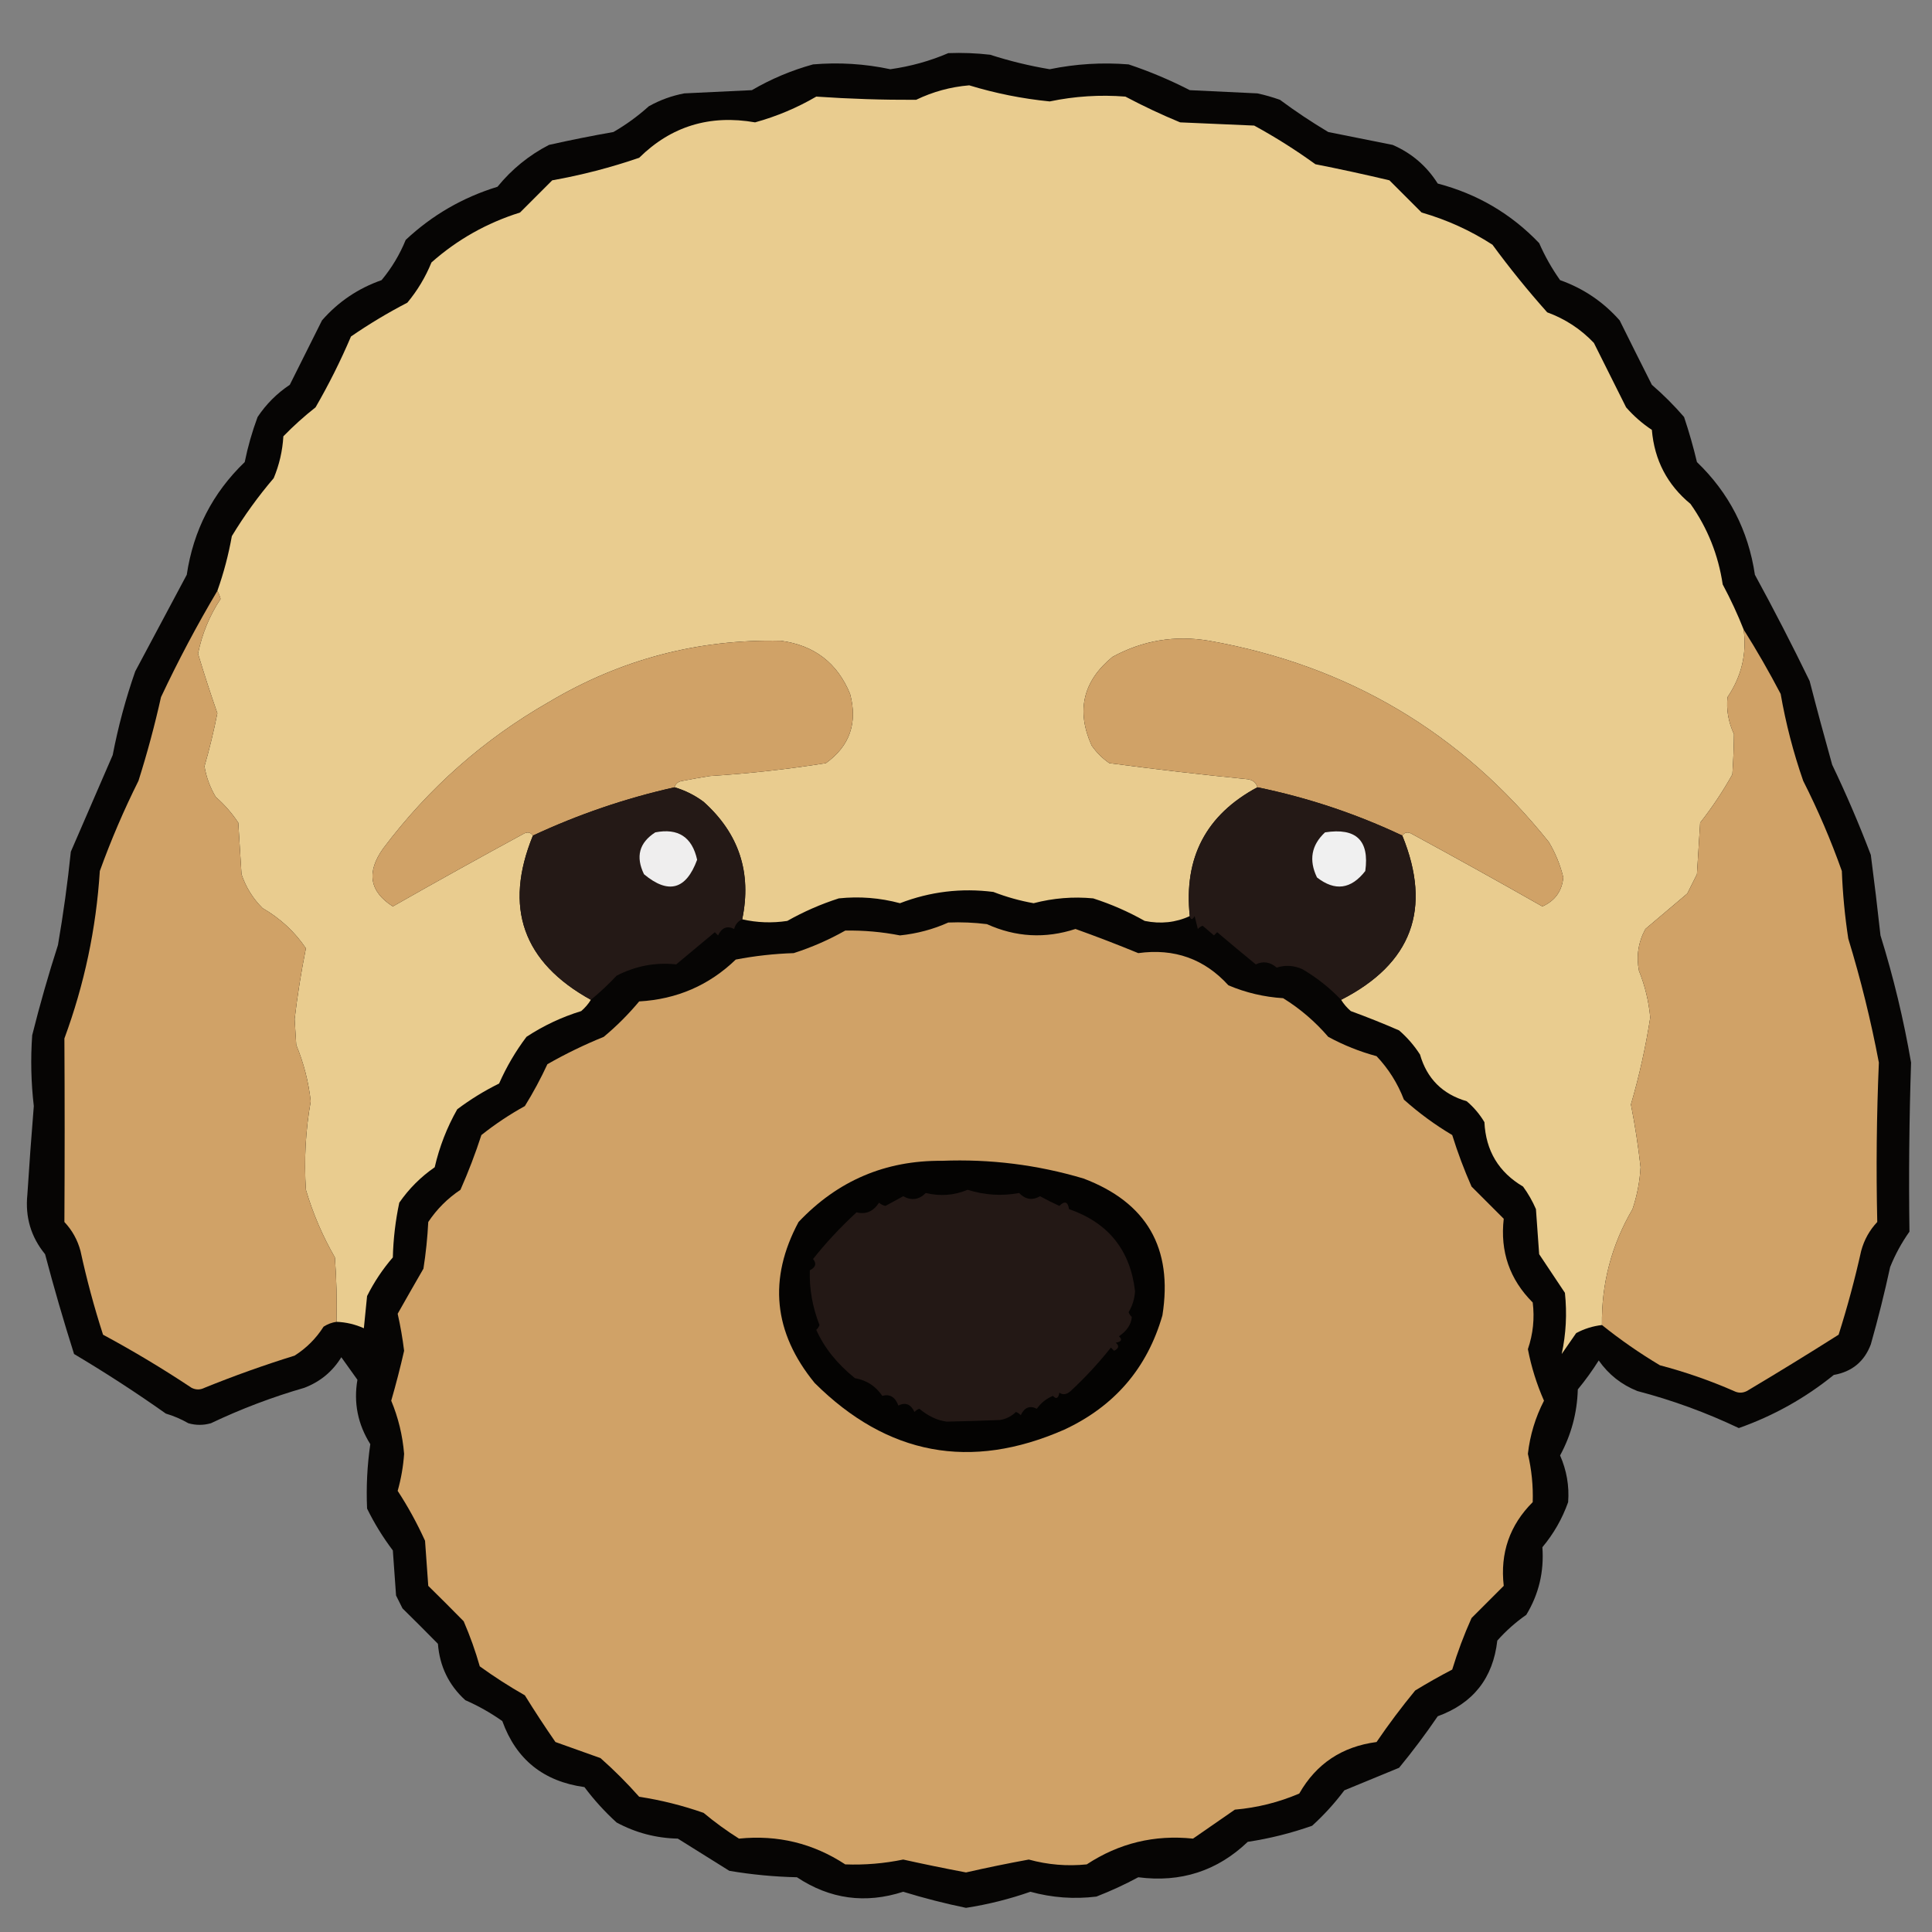 <?xml version="1.0" encoding="UTF-8"?>
<!DOCTYPE svg PUBLIC "-//W3C//DTD SVG 1.1//EN" "http://www.w3.org/Graphics/SVG/1.1/DTD/svg11.dtd">
<svg xmlns="http://www.w3.org/2000/svg" version="1.1" width="600px" height="600px" style="shape-rendering:geometricPrecision; text-rendering:geometricPrecision; image-rendering:optimizeQuality; fill-rule:evenodd; clip-rule:evenodd" xmlns:xlink="http://www.w3.org/1999/xlink">
<rect width="100%" height="100%" fill="#808080" stroke="none"/>
<g><path style="opacity:0.969" fill="#030201" d="M 294.5,16.5 C 298.846,16.334 303.179,16.501 307.5,17C 313.571,18.956 319.738,20.456 326,21.5C 334.1,19.838 342.266,19.338 350.5,20C 357.018,22.173 363.351,24.84 369.5,28C 376.5,28.333 383.5,28.667 390.5,29C 392.878,29.511 395.212,30.178 397.5,31C 402.328,34.581 407.328,37.915 412.5,41C 419.157,42.333 425.824,43.666 432.5,45C 438.395,47.561 443.061,51.561 446.5,57C 458.795,60.227 469.295,66.393 478,75.5C 479.787,79.577 481.954,83.41 484.5,87C 491.739,89.571 497.905,93.737 503,99.5C 506.287,106.14 509.621,112.807 513,119.5C 516.613,122.623 519.946,125.956 523,129.5C 524.546,134.114 525.879,138.781 527,143.5C 536.953,153.071 542.953,164.738 545,178.5C 550.937,189.375 556.604,200.375 562,211.5C 564.242,220.195 566.575,228.862 569,237.5C 573.39,246.669 577.39,256.003 581,265.5C 582.088,273.813 583.088,282.146 584,290.5C 588.036,303.475 591.202,316.642 593.5,330C 592.923,347.49 592.757,364.99 593,382.5C 590.565,385.934 588.565,389.6 587,393.5C 585.254,401.565 583.254,409.565 581,417.5C 578.993,422.838 575.159,426.004 569.5,427C 560.626,434.187 550.793,439.687 540,443.5C 529.872,438.679 519.372,434.846 508.5,432C 503.551,430.026 499.551,426.86 496.5,422.5C 494.527,425.64 492.36,428.64 490,431.5C 489.799,438.77 487.966,445.603 484.5,452C 486.544,456.663 487.377,461.497 487,466.5C 485.166,471.662 482.499,476.328 479,480.5C 479.555,488.109 477.888,495.109 474,501.5C 470.703,503.795 467.703,506.462 465,509.5C 463.684,521.15 457.517,528.983 446.5,533C 442.743,538.512 438.743,543.846 434.5,549C 428.833,551.333 423.167,553.667 417.5,556C 414.508,559.992 411.174,563.658 407.5,567C 400.999,569.301 394.332,570.967 387.5,572C 378.02,581.048 366.687,584.715 353.5,583C 349.317,585.257 344.984,587.257 340.5,589C 333.565,589.85 326.732,589.35 320,587.5C 313.497,589.778 306.83,591.445 300,592.5C 293.427,591.143 286.927,589.476 280.5,587.5C 268.75,591.303 257.75,589.803 247.5,583C 240.437,582.84 233.437,582.173 226.5,581C 221.167,577.667 215.833,574.333 210.5,571C 203.742,570.85 197.409,569.183 191.5,566C 187.797,562.633 184.464,558.966 181.5,555C 168.79,553.248 160.29,546.415 156,534.5C 152.41,531.954 148.577,529.787 144.5,528C 139.384,523.341 136.551,517.508 136,510.5C 132.419,506.85 128.752,503.184 125,499.5C 124.333,498.167 123.667,496.833 123,495.5C 122.667,490.833 122.333,486.167 122,481.5C 118.905,477.411 116.239,473.077 114,468.5C 113.703,461.759 114.037,455.093 115,448.5C 111.112,442.291 109.779,435.624 111,428.5C 109.333,426.167 107.667,423.833 106,421.5C 103.26,425.958 99.427,429.125 94.5,431C 84.533,433.878 74.866,437.545 65.5,442C 63.167,442.667 60.833,442.667 58.5,442C 56.283,440.725 53.949,439.725 51.5,439C 42.256,432.46 32.756,426.293 23,420.5C 19.75,410.253 16.75,399.92 14,389.5C 9.62,384.158 7.787,377.991 8.5,371C 9.084,361.828 9.75,352.661 10.5,343.5C 9.645,336.175 9.478,328.842 10,321.5C 12.356,312.077 15.022,302.744 18,293.5C 19.663,283.87 20.997,274.203 22,264.5C 26.333,254.5 30.667,244.5 35,234.5C 36.702,225.653 39.035,216.986 42,208.5C 47.333,198.5 52.667,188.5 58,178.5C 60.044,164.745 66.044,153.078 76,143.5C 76.967,138.738 78.301,134.071 80,129.5C 82.667,125.5 86,122.167 90,119.5C 93.333,112.833 96.667,106.167 100,99.5C 105.043,93.724 111.21,89.558 118.5,87C 121.629,83.248 124.129,79.081 126,74.5C 134.206,66.812 143.706,61.312 154.5,58C 158.964,52.53 164.297,48.197 170.5,45C 177.146,43.503 183.813,42.17 190.5,41C 194.447,38.72 198.113,36.053 201.5,33C 204.948,31.073 208.615,29.739 212.5,29C 219.5,28.667 226.5,28.333 233.5,28C 239.467,24.518 245.801,21.851 252.5,20C 260.57,19.314 268.57,19.814 276.5,21.5C 282.818,20.611 288.818,18.944 294.5,16.5 Z"/></g>
<g><path style="opacity:1" fill="#e9cc8f" d="M 541.5,195.5 C 542.523,203.032 540.857,210.032 536.5,216.5C 536.082,220.372 536.749,224.205 538.5,228C 538.462,232.009 538.295,236.176 538,240.5C 535.059,245.772 531.726,250.772 528,255.5C 527.667,260.833 527.333,266.167 527,271.5C 526,273.5 525,275.5 524,277.5C 519.667,281.167 515.333,284.833 511,288.5C 508.78,292.595 508.113,296.928 509,301.5C 510.872,306.156 512.039,310.989 512.5,316C 511.083,325.155 509.083,334.155 506.5,343C 507.77,349.454 508.77,355.954 509.5,362.5C 509.244,366.947 508.411,371.28 507,375.5C 500.487,386.629 497.321,398.629 497.5,411.5C 494.689,411.826 492.022,412.659 489.5,414C 488,416.167 486.5,418.333 485,420.5C 486.347,414.296 486.681,407.963 486,401.5C 483.333,397.5 480.667,393.5 478,389.5C 477.667,384.833 477.333,380.167 477,375.5C 475.92,373.004 474.586,370.67 473,368.5C 465.434,364.044 461.434,357.378 461,348.5C 459.542,346.04 457.709,343.873 455.5,342C 447.974,339.807 443.14,334.974 441,327.5C 439.207,324.705 437.04,322.205 434.5,320C 429.553,317.848 424.553,315.848 419.5,314C 418.29,312.961 417.29,311.794 416.5,310.5C 438.458,299.289 444.792,282.289 435.5,259.5C 436.251,258.427 437.251,258.26 438.5,259C 452.112,266.387 465.612,273.887 479,281.5C 482.909,279.758 485.075,276.758 485.5,272.5C 484.556,268.611 483.056,264.944 481,261.5C 453.745,227.451 418.578,206.617 375.5,199C 364.887,197.209 354.887,198.876 345.5,204C 336.332,211.519 334.165,220.685 339,231.5C 340.5,233.667 342.333,235.5 344.5,237C 358.783,238.902 373.116,240.569 387.5,242C 389.119,242.236 390.119,243.069 390.5,244.5C 374.574,253.015 367.574,266.348 369.5,284.5C 365.137,286.511 360.471,287.011 355.5,286C 350.421,283.128 345.088,280.795 339.5,279C 333.259,278.407 327.092,278.907 321,280.5C 316.728,279.743 312.561,278.576 308.5,277C 298.532,275.727 288.865,276.893 279.5,280.5C 273.249,278.825 266.915,278.325 260.5,279C 254.912,280.795 249.579,283.128 244.5,286C 239.78,286.717 235.114,286.55 230.5,285.5C 233.506,271.023 229.506,258.856 218.5,249C 215.757,246.962 212.757,245.462 209.5,244.5C 209.791,243.351 210.624,242.684 212,242.5C 214.824,241.946 217.657,241.446 220.5,241C 232.586,240.233 244.586,238.9 256.5,237C 263.901,231.67 266.401,224.503 264,215.5C 260.041,205.88 252.874,200.38 242.5,199C 216.733,198.442 192.733,204.776 170.5,218C 150.263,229.563 133.096,244.73 119,263.5C 113.729,270.868 114.729,276.868 122,281.5C 135.388,273.887 148.888,266.387 162.5,259C 163.749,258.26 164.749,258.427 165.5,259.5C 156.387,281.827 162.387,298.827 183.5,310.5C 182.71,311.794 181.71,312.961 180.5,314C 174.451,315.858 168.784,318.525 163.5,322C 160.11,326.498 157.277,331.332 155,336.5C 150.402,338.77 146.069,341.437 142,344.5C 138.802,350.137 136.468,356.137 135,362.5C 130.667,365.5 127,369.167 124,373.5C 122.814,379.085 122.148,384.751 122,390.5C 118.837,394.156 116.171,398.156 114,402.5C 113.667,405.833 113.333,409.167 113,412.5C 110.313,411.287 107.48,410.62 104.5,410.5C 104.666,403.825 104.5,397.158 104,390.5C 100.168,383.838 97.168,376.838 95,369.5C 94.392,360.278 94.892,351.112 96.5,342C 95.835,335.996 94.335,330.163 92,324.5C 91.833,321.833 91.667,319.167 91.5,316.5C 92.376,309.065 93.543,301.732 95,294.5C 91.531,289.369 87.031,285.203 81.5,282C 78.51,279.01 76.343,275.51 75,271.5C 74.667,266.167 74.333,260.833 74,255.5C 72.039,252.537 69.706,249.871 67,247.5C 65.239,244.551 64.073,241.384 63.5,238C 65.071,232.549 66.404,227.049 67.5,221.5C 65.367,215.394 63.367,209.227 61.5,203C 62.729,196.876 65.062,191.21 68.5,186C 68.257,185.098 67.923,184.265 67.5,183.5C 69.464,177.977 70.964,172.31 72,166.5C 75.843,160.147 80.177,154.147 85,148.5C 86.737,144.351 87.737,140.017 88,135.5C 91.145,132.266 94.478,129.266 98,126.5C 102.117,119.385 105.784,112.052 109,104.5C 114.626,100.628 120.46,97.128 126.5,94C 129.629,90.248 132.129,86.081 134,81.5C 142.015,74.406 151.182,69.239 161.5,66C 164.887,62.613 168.221,59.279 171.5,56C 180.621,54.379 189.621,52.045 198.5,49C 208.433,39.201 220.433,35.534 234.5,38C 241.199,36.149 247.533,33.482 253.5,30C 263.809,30.709 274.143,31.043 284.5,31C 289.723,28.481 295.223,26.981 301,26.5C 309.138,28.986 317.471,30.653 326,31.5C 333.761,29.877 341.594,29.377 349.5,30C 355.087,32.962 360.754,35.628 366.5,38C 374.167,38.333 381.833,38.667 389.5,39C 396.1,42.605 402.434,46.605 408.5,51C 416.213,52.522 423.879,54.189 431.5,56C 434.86,59.36 438.194,62.694 441.5,66C 449.34,68.254 456.673,71.587 463.5,76C 468.815,83.249 474.482,90.249 480.5,97C 486.103,99.048 490.936,102.214 495,106.5C 498.333,113.167 501.667,119.833 505,126.5C 507.371,129.206 510.037,131.539 513,133.5C 513.789,142.884 517.789,150.55 525,156.5C 530.296,163.985 533.629,172.318 535,181.5C 537.452,186.068 539.618,190.735 541.5,195.5 Z"/></g>
<g><path style="opacity:1" fill="#d0a267" d="M 67.5,183.5 C 67.923,184.265 68.257,185.098 68.5,186C 65.062,191.21 62.729,196.876 61.5,203C 63.367,209.227 65.367,215.394 67.5,221.5C 66.404,227.049 65.071,232.549 63.5,238C 64.073,241.384 65.239,244.551 67,247.5C 69.706,249.871 72.039,252.537 74,255.5C 74.333,260.833 74.667,266.167 75,271.5C 76.343,275.51 78.51,279.01 81.5,282C 87.031,285.203 91.531,289.369 95,294.5C 93.543,301.732 92.376,309.065 91.5,316.5C 91.667,319.167 91.833,321.833 92,324.5C 94.335,330.163 95.835,335.996 96.5,342C 94.892,351.112 94.392,360.278 95,369.5C 97.168,376.838 100.168,383.838 104,390.5C 104.5,397.158 104.666,403.825 104.5,410.5C 103.078,410.709 101.745,411.209 100.5,412C 98.167,415.667 95.167,418.667 91.5,421C 82.026,423.936 72.692,427.269 63.5,431C 62.167,431.667 60.833,431.667 59.5,431C 50.575,425.07 41.408,419.57 32,414.5C 29.243,405.972 26.91,397.306 25,388.5C 24.08,385.062 22.413,382.062 20,379.5C 20.107,360.484 20.107,341.484 20,322.5C 26.199,305.704 29.866,288.371 31,270.5C 34.467,260.904 38.467,251.571 43,242.5C 45.713,233.937 48.046,225.271 50,216.5C 55.353,205.122 61.186,194.122 67.5,183.5 Z"/></g>
<g><path style="opacity:1" fill="#d0a267" d="M 209.5,244.5 C 194.307,247.898 179.64,252.898 165.5,259.5C 164.749,258.427 163.749,258.26 162.5,259C 148.888,266.387 135.388,273.887 122,281.5C 114.729,276.868 113.729,270.868 119,263.5C 133.096,244.73 150.263,229.563 170.5,218C 192.733,204.776 216.733,198.442 242.5,199C 252.874,200.38 260.041,205.88 264,215.5C 266.401,224.503 263.901,231.67 256.5,237C 244.586,238.9 232.586,240.233 220.5,241C 217.657,241.446 214.824,241.946 212,242.5C 210.624,242.684 209.791,243.351 209.5,244.5 Z"/></g>
<g><path style="opacity:1" fill="#d0a267" d="M 435.5,259.5 C 421.115,252.705 406.115,247.705 390.5,244.5C 390.119,243.069 389.119,242.236 387.5,242C 373.116,240.569 358.783,238.902 344.5,237C 342.333,235.5 340.5,233.667 339,231.5C 334.165,220.685 336.332,211.519 345.5,204C 354.887,198.876 364.887,197.209 375.5,199C 418.578,206.617 453.745,227.451 481,261.5C 483.056,264.944 484.556,268.611 485.5,272.5C 485.075,276.758 482.909,279.758 479,281.5C 465.612,273.887 452.112,266.387 438.5,259C 437.251,258.26 436.251,258.427 435.5,259.5 Z"/></g>
<g><path style="opacity:1" fill="#d0a267" d="M 541.5,195.5 C 545.559,201.941 549.392,208.607 553,215.5C 554.598,224.682 556.932,233.682 560,242.5C 564.604,251.592 568.604,260.926 572,270.5C 572.269,277.542 572.936,284.542 574,291.5C 577.876,304.17 581.043,317.003 583.5,330C 582.791,346.491 582.624,362.991 583,379.5C 580.587,382.062 578.92,385.062 578,388.5C 576.044,397.287 573.71,405.954 571,414.5C 561.616,420.446 552.116,426.279 542.5,432C 541.167,432.667 539.833,432.667 538.5,432C 531.059,428.742 523.392,426.075 515.5,424C 509.209,420.246 503.209,416.08 497.5,411.5C 497.321,398.629 500.487,386.629 507,375.5C 508.411,371.28 509.244,366.947 509.5,362.5C 508.77,355.954 507.77,349.454 506.5,343C 509.083,334.155 511.083,325.155 512.5,316C 512.039,310.989 510.872,306.156 509,301.5C 508.113,296.928 508.78,292.595 511,288.5C 515.333,284.833 519.667,281.167 524,277.5C 525,275.5 526,273.5 527,271.5C 527.333,266.167 527.667,260.833 528,255.5C 531.726,250.772 535.059,245.772 538,240.5C 538.295,236.176 538.462,232.009 538.5,228C 536.749,224.205 536.082,220.372 536.5,216.5C 540.857,210.032 542.523,203.032 541.5,195.5 Z"/></g>
<g><path style="opacity:1" fill="#241916" d="M 209.5,244.5 C 212.757,245.462 215.757,246.962 218.5,249C 229.506,258.856 233.506,271.023 230.5,285.5C 229.21,286.058 228.377,287.058 228,288.5C 225.81,287.416 224.144,288.083 223,290.5C 222.667,290.167 222.333,289.833 222,289.5C 217.975,292.863 213.975,296.196 210,299.5C 203.602,298.8 197.435,299.967 191.5,303C 188.964,305.705 186.297,308.205 183.5,310.5C 162.387,298.827 156.387,281.827 165.5,259.5C 179.64,252.898 194.307,247.898 209.5,244.5 Z"/></g>
<g><path style="opacity:1" fill="#241916" d="M 390.5,244.5 C 406.115,247.705 421.115,252.705 435.5,259.5C 444.792,282.289 438.458,299.289 416.5,310.5C 412.95,306.786 408.95,303.619 404.5,301C 401.813,299.805 399.146,299.638 396.5,300.5C 394.436,298.739 392.269,298.405 390,299.5C 386.386,296.554 382.386,293.22 378,289.5C 377.667,289.833 377.333,290.167 377,290.5C 375.937,289.562 374.77,288.562 373.5,287.5C 372.914,287.709 372.414,288.043 372,288.5C 371.667,287.167 371.333,285.833 371,284.5C 370.31,285.738 369.81,285.738 369.5,284.5C 367.574,266.348 374.574,253.015 390.5,244.5 Z"/></g>
<g><path style="opacity:1" fill="#efeeee" d="M 203.5,258.5 C 210.609,257.112 214.943,259.945 216.5,267C 213.076,276.318 207.576,277.818 200,271.5C 197.348,266.039 198.514,261.706 203.5,258.5 Z"/></g>
<g><path style="opacity:1" fill="#f0f0f0" d="M 411.5,258.5 C 421.158,256.993 425.325,260.993 424,270.5C 419.583,276.183 414.583,276.849 409,272.5C 406.418,267.12 407.251,262.453 411.5,258.5 Z"/></g>
<g><path style="opacity:1" fill="#d0a267" d="M 294.5,286.5 C 298.514,286.334 302.514,286.501 306.5,287C 315.459,291.056 324.626,291.556 334,288.5C 340.503,290.829 347.003,293.329 353.5,296C 364.703,294.457 374.036,297.79 381.5,306C 386.907,308.292 392.574,309.626 398.5,310C 403.781,313.281 408.447,317.281 412.5,322C 417.272,324.59 422.272,326.59 427.5,328C 431.208,331.91 434.042,336.41 436,341.5C 440.645,345.655 445.645,349.322 451,352.5C 452.695,357.947 454.695,363.28 457,368.5C 460.36,371.86 463.694,375.194 467,378.5C 465.837,388.682 468.837,397.348 476,404.5C 476.612,409.439 476.112,414.273 474.5,419C 475.566,424.53 477.232,429.863 479.5,435C 476.829,440.181 475.162,445.681 474.5,451.5C 475.663,456.467 476.163,461.467 476,466.5C 468.837,473.652 465.837,482.318 467,492.5C 463.721,495.779 460.387,499.113 457,502.5C 454.642,507.761 452.642,513.094 451,518.5C 447.086,520.54 443.252,522.707 439.5,525C 435.257,530.154 431.257,535.488 427.5,541C 416.774,542.416 408.774,547.749 403.5,557C 397.127,559.731 390.46,561.398 383.5,562C 379.167,565 374.833,568 370.5,571C 358.525,569.744 347.525,572.411 337.5,579C 331.415,579.625 325.415,579.125 319.5,577.5C 312.952,578.697 306.452,580.03 300,581.5C 293.48,580.271 286.98,578.938 280.5,577.5C 274.537,578.729 268.537,579.229 262.5,579C 252.491,572.445 241.491,569.779 229.5,571C 225.656,568.578 221.99,565.911 218.5,563C 211.958,560.706 205.291,559.039 198.5,558C 194.711,553.721 190.711,549.721 186.5,546C 181.833,544.333 177.167,542.667 172.5,541C 169.209,536.252 166.042,531.419 163,526.5C 158.163,523.749 153.497,520.749 149,517.5C 147.639,512.722 145.972,508.056 144,503.5C 140.419,499.85 136.752,496.184 133,492.5C 132.667,487.833 132.333,483.167 132,478.5C 129.535,473.064 126.701,467.897 123.5,463C 124.567,459.234 125.233,455.401 125.5,451.5C 125.024,445.764 123.691,440.264 121.5,435C 122.981,429.871 124.314,424.705 125.5,419.5C 125.027,415.634 124.36,411.801 123.5,408C 126.121,403.361 128.788,398.695 131.5,394C 132.254,389.205 132.754,384.372 133,379.5C 135.667,375.5 139,372.167 143,369.5C 145.478,363.89 147.645,358.223 149.5,352.5C 153.742,349.128 158.242,346.128 163,343.5C 165.602,339.294 167.936,334.961 170,330.5C 175.608,327.292 181.441,324.459 187.5,322C 191.5,318.667 195.167,315 198.5,311C 210.197,310.332 220.197,305.999 228.5,298C 234.436,296.861 240.436,296.195 246.5,296C 252.098,294.199 257.431,291.866 262.5,289C 268.191,288.902 273.857,289.402 279.5,290.5C 284.814,289.944 289.814,288.611 294.5,286.5 Z"/></g>
<g><path style="opacity:1" fill="#040302" d="M 292.5,360.5 C 307.494,359.899 322.16,361.732 336.5,366C 356.142,373.441 364.309,387.608 361,408.5C 356.284,424.892 346.118,436.725 330.5,444C 301.404,456.769 275.571,451.936 253,429.5C 240.191,413.834 238.524,397.167 248,379.5C 260.127,366.683 274.96,360.35 292.5,360.5 Z"/></g>
<g><path style="opacity:1" fill="#231815" d="M 300.5,369.5 C 305.795,371.165 311.129,371.498 316.5,370.5C 318.452,372.533 320.618,372.866 323,371.5C 325.096,372.65 327.096,373.65 329,374.5C 330.646,372.859 331.646,373.193 332,375.5C 344.195,379.738 351.028,388.238 352.5,401C 352.346,403.379 351.68,405.546 350.5,407.5C 350.709,408.086 351.043,408.586 351.5,409C 351.311,411.295 349.977,413.295 347.5,415C 348.634,416.016 348.301,416.683 346.5,417C 347.654,417.914 347.487,418.747 346,419.5C 345.667,419.167 345.333,418.833 345,418.5C 341.145,423.353 336.978,427.853 332.5,432C 331.24,433.113 330.073,433.28 329,432.5C 328.683,434.301 328.016,434.634 327,433.5C 324.929,434.364 323.262,435.697 322,437.5C 319.81,436.416 318.144,437.083 317,439.5C 316.586,439.043 316.086,438.709 315.5,438.5C 314.107,439.863 312.441,440.696 310.5,441C 304.896,441.229 299.396,441.396 294,441.5C 291.087,441.121 288.253,439.787 285.5,437.5C 284.914,437.709 284.414,438.043 284,438.5C 282.856,436.083 281.19,435.416 279,436.5C 277.997,433.844 276.33,432.844 274,433.5C 271.973,430.481 269.139,428.648 265.5,428C 259.98,423.561 255.98,418.561 253.5,413C 253.957,412.586 254.291,412.086 254.5,411.5C 252.315,405.921 251.315,400.254 251.5,394.5C 253.335,393.572 253.668,392.406 252.5,391C 256.286,386.188 260.786,381.354 266,376.5C 268.885,377.235 271.218,376.235 273,373.5C 273.561,374.022 274.228,374.355 275,374.5C 276.765,373.554 278.598,372.554 280.5,371.5C 283.083,372.938 285.417,372.604 287.5,370.5C 292.02,371.574 296.353,371.24 300.5,369.5 Z"/></g>
</svg>

